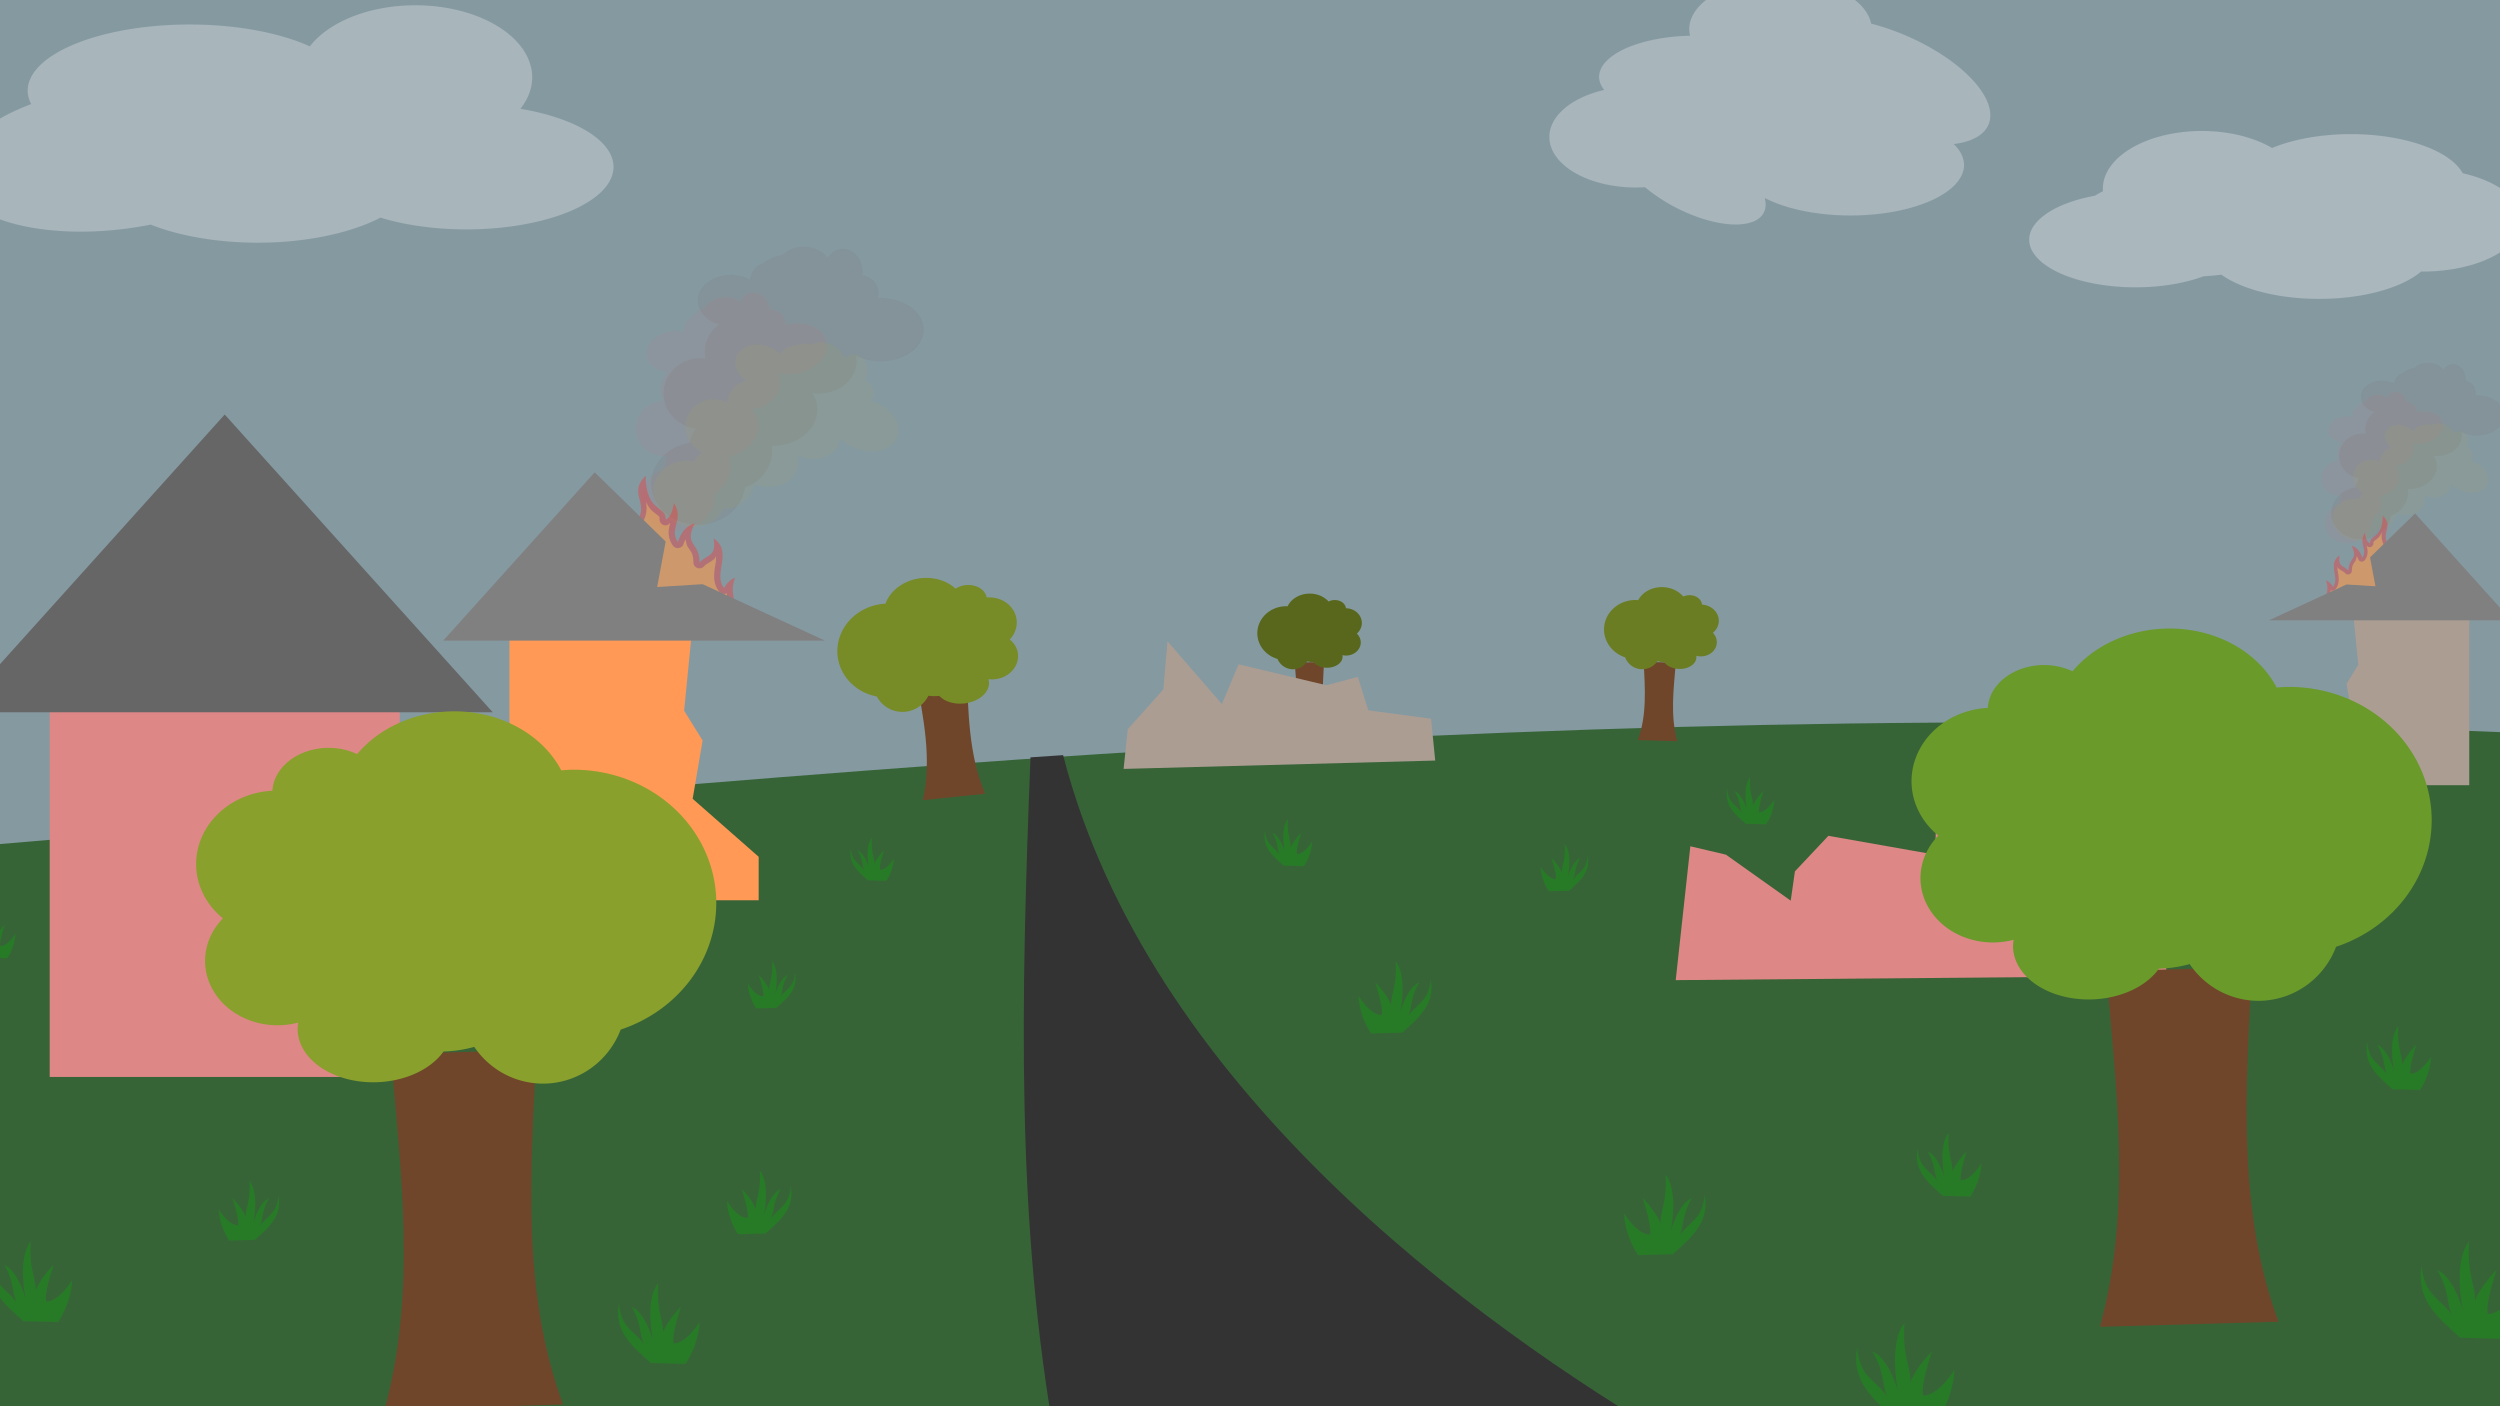 <?xml version="1.0" encoding="UTF-8" standalone="no"?>
<!-- Created with Inkscape (http://www.inkscape.org/) -->

<svg
   xmlns:dc="http://purl.org/dc/elements/1.1/"
   xmlns:cc="http://creativecommons.org/ns#"
   xmlns:rdf="http://www.w3.org/1999/02/22-rdf-syntax-ns#"
   xmlns:svg="http://www.w3.org/2000/svg"
   xmlns="http://www.w3.org/2000/svg"
   xmlns:sodipodi="http://sodipodi.sourceforge.net/DTD/sodipodi-0.dtd"
   xmlns:inkscape="http://www.inkscape.org/namespaces/inkscape"
   width="2560"
   height="1440"
   viewBox="0 0 677.333 381"
   version="1.1"
   id="svg8"
   inkscape:version="0.92.3 (2405546, 2018-03-11)"
   sodipodi:docname="background.svg"
   enable-background="new"
   inkscape:export-filename="D:\Dropbox\CuddlyCthulhuCreatives\VideoGames\FetchQuest\Assets\background.png"
   inkscape:export-xdpi="96"
   inkscape:export-ydpi="96">
  <defs
     id="defs2">
    <filter
       inkscape:collect="always"
       style="color-interpolation-filters:sRGB"
       id="filter14124"
       x="-0.056"
       width="1.113"
       y="-0.101"
       height="1.202">
      <feGaussianBlur
         inkscape:collect="always"
         stdDeviation="2.646"
         id="feGaussianBlur14126" />
    </filter>
    <filter
       inkscape:collect="always"
       style="color-interpolation-filters:sRGB"
       id="filter14128"
       x="-0.05"
       width="1.101"
       y="-0.148"
       height="1.296">
      <feGaussianBlur
         inkscape:collect="always"
         stdDeviation="2.646"
         id="feGaussianBlur14130" />
    </filter>
    <filter
       inkscape:collect="always"
       style="color-interpolation-filters:sRGB"
       id="filter14132"
       x="-0.038"
       width="1.075"
       y="-0.105"
       height="1.209">
      <feGaussianBlur
         inkscape:collect="always"
         stdDeviation="2.646"
         id="feGaussianBlur14134" />
    </filter>
    <filter
       inkscape:collect="always"
       style="color-interpolation-filters:sRGB"
       id="filter14200"
       x="-0.038"
       width="1.075"
       y="-0.036"
       height="1.072">
      <feGaussianBlur
         inkscape:collect="always"
         stdDeviation="10"
         id="feGaussianBlur14202" />
    </filter>
    <filter
       inkscape:collect="always"
       style="color-interpolation-filters:sRGB"
       id="filter14204"
       x="-0.238"
       width="1.475"
       y="-0.328"
       height="1.657">
      <feGaussianBlur
         inkscape:collect="always"
         stdDeviation="2.646"
         id="feGaussianBlur14206" />
    </filter>
    <filter
       inkscape:collect="always"
       style="color-interpolation-filters:sRGB"
       id="filter14208"
       x="-0.216"
       width="1.433"
       y="-0.302"
       height="1.605">
      <feGaussianBlur
         inkscape:collect="always"
         stdDeviation="2.646"
         id="feGaussianBlur14210" />
    </filter>
    <filter
       inkscape:collect="always"
       style="color-interpolation-filters:sRGB"
       id="filter14212"
       x="-0.631"
       width="2.262"
       y="-0.313"
       height="1.626">
      <feGaussianBlur
         inkscape:collect="always"
         stdDeviation="2.646"
         id="feGaussianBlur14214" />
    </filter>
    <filter
       inkscape:collect="always"
       style="color-interpolation-filters:sRGB"
       id="filter14216"
       x="-0.048"
       width="1.096"
       y="-0.067"
       height="1.133">
      <feGaussianBlur
         inkscape:collect="always"
         stdDeviation="2.646"
         id="feGaussianBlur14218" />
    </filter>
    <filter
       inkscape:collect="always"
       style="color-interpolation-filters:sRGB"
       id="filter14220"
       x="-0.139"
       width="1.278"
       y="-0.069"
       height="1.138">
      <feGaussianBlur
         inkscape:collect="always"
         stdDeviation="2.646"
         id="feGaussianBlur14222" />
    </filter>
    <filter
       inkscape:collect="always"
       style="color-interpolation-filters:sRGB"
       id="filter14224"
       x="-0.048"
       width="1.096"
       y="-0.067"
       height="1.133">
      <feGaussianBlur
         inkscape:collect="always"
         stdDeviation="2.646"
         id="feGaussianBlur14226" />
    </filter>
    <filter
       inkscape:collect="always"
       style="color-interpolation-filters:sRGB"
       id="filter14228"
       x="-0.139"
       width="1.278"
       y="-0.069"
       height="1.138">
      <feGaussianBlur
         inkscape:collect="always"
         stdDeviation="2.646"
         id="feGaussianBlur14230" />
    </filter>
    <filter
       inkscape:collect="always"
       style="color-interpolation-filters:sRGB"
       id="filter14232"
       x="-0.137"
       width="1.275"
       y="-0.185"
       height="1.371">
      <feGaussianBlur
         inkscape:collect="always"
         stdDeviation="2.646"
         id="feGaussianBlur14234" />
    </filter>
    <filter
       inkscape:collect="always"
       style="color-interpolation-filters:sRGB"
       id="filter14236"
       x="-0.358"
       width="1.717"
       y="-0.192"
       height="1.383">
      <feGaussianBlur
         inkscape:collect="always"
         stdDeviation="2.646"
         id="feGaussianBlur14238" />
    </filter>
    <filter
       inkscape:collect="always"
       style="color-interpolation-filters:sRGB"
       id="filter14240"
       x="-0.051"
       width="1.101"
       y="-0.122"
       height="1.245">
      <feGaussianBlur
         inkscape:collect="always"
         stdDeviation="2.646"
         id="feGaussianBlur14242" />
    </filter>
    <filter
       inkscape:collect="always"
       style="color-interpolation-filters:sRGB"
       id="filter14244"
       x="-0.08"
       width="1.159"
       y="-0.195"
       height="1.389">
      <feGaussianBlur
         inkscape:collect="always"
         stdDeviation="2.646"
         id="feGaussianBlur14246" />
    </filter>
    <filter
       inkscape:collect="always"
       style="color-interpolation-filters:sRGB"
       id="filter14248"
       x="-0.69"
       width="2.381"
       y="-0.346"
       height="1.691">
      <feGaussianBlur
         inkscape:collect="always"
         stdDeviation="2.646"
         id="feGaussianBlur14250" />
    </filter>
    <filter
       inkscape:collect="always"
       style="color-interpolation-filters:sRGB"
       id="filter14252"
       x="-0.102"
       width="1.205"
       y="-0.232"
       height="1.465">
      <feGaussianBlur
         inkscape:collect="always"
         stdDeviation="2.646"
         id="feGaussianBlur14254" />
    </filter>
    <filter
       inkscape:collect="always"
       style="color-interpolation-filters:sRGB"
       id="filter14256"
       x="-0.394"
       width="1.789"
       y="-0.352"
       height="1.705">
      <feGaussianBlur
         inkscape:collect="always"
         stdDeviation="2.167"
         id="feGaussianBlur14258" />
    </filter>
    <filter
       inkscape:collect="always"
       style="color-interpolation-filters:sRGB"
       id="filter14260"
       x="-0.349"
       width="1.698"
       y="-0.272"
       height="1.544">
      <feGaussianBlur
         inkscape:collect="always"
         stdDeviation="2.646"
         id="feGaussianBlur14262" />
    </filter>
    <filter
       inkscape:collect="always"
       style="color-interpolation-filters:sRGB"
       id="filter14264"
       x="-0.157"
       width="1.314"
       y="-0.143"
       height="1.286">
      <feGaussianBlur
         inkscape:collect="always"
         stdDeviation="2.646"
         id="feGaussianBlur14266" />
    </filter>
    <filter
       inkscape:collect="always"
       style="color-interpolation-filters:sRGB"
       id="filter14268"
       x="-0.159"
       width="1.318"
       y="-0.212"
       height="1.424">
      <feGaussianBlur
         inkscape:collect="always"
         stdDeviation="2.646"
         id="feGaussianBlur14270" />
    </filter>
    <filter
       inkscape:collect="always"
       style="color-interpolation-filters:sRGB"
       id="filter14272"
       x="-0.204"
       width="1.409"
       y="-0.164"
       height="1.328">
      <feGaussianBlur
         inkscape:collect="always"
         stdDeviation="2.646"
         id="feGaussianBlur14274" />
    </filter>
    <filter
       inkscape:collect="always"
       style="color-interpolation-filters:sRGB"
       id="filter14276"
       x="-0.143"
       width="1.287"
       y="-0.141"
       height="1.282">
      <feGaussianBlur
         inkscape:collect="always"
         stdDeviation="2.646"
         id="feGaussianBlur14278" />
    </filter>
    <filter
       inkscape:collect="always"
       style="color-interpolation-filters:sRGB"
       id="filter14280"
       x="-0.065"
       width="1.13"
       y="-0.148"
       height="1.295">
      <feGaussianBlur
         inkscape:collect="always"
         stdDeviation="2.646"
         id="feGaussianBlur14282" />
    </filter>
    <filter
       inkscape:collect="always"
       style="color-interpolation-filters:sRGB"
       id="filter14284"
       x="-0.25"
       width="1.501"
       y="-0.224"
       height="1.447">
      <feGaussianBlur
         inkscape:collect="always"
         stdDeviation="1.377"
         id="feGaussianBlur14286" />
    </filter>
    <filter
       inkscape:collect="always"
       style="color-interpolation-filters:sRGB"
       id="filter14288"
       x="-0.222"
       width="1.443"
       y="-0.173"
       height="1.345">
      <feGaussianBlur
         inkscape:collect="always"
         stdDeviation="2.646"
         id="feGaussianBlur14290" />
    </filter>
    <filter
       inkscape:collect="always"
       style="color-interpolation-filters:sRGB"
       id="filter14292"
       x="-0.1"
       width="1.199"
       y="-0.091"
       height="1.182">
      <feGaussianBlur
         inkscape:collect="always"
         stdDeviation="2.646"
         id="feGaussianBlur14294" />
    </filter>
    <filter
       inkscape:collect="always"
       style="color-interpolation-filters:sRGB"
       id="filter14296"
       x="-0.058"
       width="1.116"
       y="-0.067"
       height="1.134">
      <feGaussianBlur
         inkscape:collect="always"
         stdDeviation="1.224"
         id="feGaussianBlur14298" />
    </filter>
    <filter
       inkscape:collect="always"
       style="color-interpolation-filters:sRGB"
       id="filter14300"
       x="-0.071"
       width="1.142"
       y="-0.065"
       height="1.129">
      <feGaussianBlur
         inkscape:collect="always"
         stdDeviation="2.646"
         id="feGaussianBlur14302" />
    </filter>
    <filter
       inkscape:collect="always"
       style="color-interpolation-filters:sRGB"
       id="filter14304"
       x="-0.101"
       width="1.202"
       y="-0.135"
       height="1.269">
      <feGaussianBlur
         inkscape:collect="always"
         stdDeviation="2.646"
         id="feGaussianBlur14306" />
    </filter>
    <filter
       inkscape:collect="always"
       style="color-interpolation-filters:sRGB"
       id="filter14308"
       x="-0.13"
       width="1.26"
       y="-0.104"
       height="1.208">
      <feGaussianBlur
         inkscape:collect="always"
         stdDeviation="2.646"
         id="feGaussianBlur14310" />
    </filter>
    <filter
       inkscape:collect="always"
       style="color-interpolation-filters:sRGB"
       id="filter14312"
       x="-0.091"
       width="1.182"
       y="-0.089"
       height="1.179">
      <feGaussianBlur
         inkscape:collect="always"
         stdDeviation="2.646"
         id="feGaussianBlur14314" />
    </filter>
    <filter
       inkscape:collect="always"
       style="color-interpolation-filters:sRGB"
       id="filter14316"
       x="-0.009"
       width="1.019"
       y="-0.034"
       height="1.068">
      <feGaussianBlur
         inkscape:collect="always"
         stdDeviation="2.646"
         id="feGaussianBlur14318" />
    </filter>
    <filter
       inkscape:collect="always"
       style="color-interpolation-filters:sRGB"
       id="filter14320"
       x="-0.009"
       width="1.019"
       y="-0.017"
       height="1.033">
      <feGaussianBlur
         inkscape:collect="always"
         stdDeviation="2.646"
         id="feGaussianBlur14322" />
    </filter>
    <filter
       inkscape:collect="always"
       style="color-interpolation-filters:sRGB"
       id="filter14772"
       x="-0.188"
       width="1.377"
       y="-0.19"
       height="1.381">
      <feGaussianBlur
         inkscape:collect="always"
         stdDeviation="1.633"
         id="feGaussianBlur14774" />
    </filter>
    <filter
       inkscape:collect="always"
       style="color-interpolation-filters:sRGB"
       id="filter14776"
       x="-0.238"
       width="1.475"
       y="-0.24"
       height="1.481">
      <feGaussianBlur
         inkscape:collect="always"
         stdDeviation="1.633"
         id="feGaussianBlur14778" />
    </filter>
    <filter
       inkscape:collect="always"
       style="color-interpolation-filters:sRGB"
       id="filter14780"
       x="-0.254"
       width="1.509"
       y="-0.257"
       height="1.514">
      <feGaussianBlur
         inkscape:collect="always"
         stdDeviation="1.633"
         id="feGaussianBlur14782" />
    </filter>
    <filter
       inkscape:collect="always"
       style="color-interpolation-filters:sRGB"
       id="filter14784"
       x="-0.188"
       width="1.377"
       y="-0.19"
       height="1.381">
      <feGaussianBlur
         inkscape:collect="always"
         stdDeviation="1.633"
         id="feGaussianBlur14786" />
    </filter>
    <filter
       inkscape:collect="always"
       style="color-interpolation-filters:sRGB"
       id="filter14788"
       x="-0.322"
       width="1.644"
       y="-0.326"
       height="1.652">
      <feGaussianBlur
         inkscape:collect="always"
         stdDeviation="1.633"
         id="feGaussianBlur14790" />
    </filter>
    <filter
       inkscape:collect="always"
       style="color-interpolation-filters:sRGB"
       id="filter14792"
       x="-0.21"
       width="1.42"
       y="-0.213"
       height="1.425">
      <feGaussianBlur
         inkscape:collect="always"
         stdDeviation="1.633"
         id="feGaussianBlur14794" />
    </filter>
    <filter
       inkscape:collect="always"
       style="color-interpolation-filters:sRGB"
       id="filter14796"
       x="-0.188"
       width="1.377"
       y="-0.19"
       height="1.381">
      <feGaussianBlur
         inkscape:collect="always"
         stdDeviation="1.633"
         id="feGaussianBlur14798" />
    </filter>
    <filter
       inkscape:collect="always"
       style="color-interpolation-filters:sRGB"
       id="filter14800"
       x="-0.238"
       width="1.475"
       y="-0.24"
       height="1.481">
      <feGaussianBlur
         inkscape:collect="always"
         stdDeviation="1.633"
         id="feGaussianBlur14802" />
    </filter>
    <filter
       inkscape:collect="always"
       style="color-interpolation-filters:sRGB"
       id="filter14804"
       x="-0.322"
       width="1.644"
       y="-0.326"
       height="1.652">
      <feGaussianBlur
         inkscape:collect="always"
         stdDeviation="1.633"
         id="feGaussianBlur14806" />
    </filter>
    <filter
       inkscape:collect="always"
       style="color-interpolation-filters:sRGB"
       id="filter14808"
       x="-0.238"
       width="1.475"
       y="-0.24"
       height="1.481">
      <feGaussianBlur
         inkscape:collect="always"
         stdDeviation="1.633"
         id="feGaussianBlur14810" />
    </filter>
    <filter
       inkscape:collect="always"
       style="color-interpolation-filters:sRGB"
       id="filter14812"
       x="-0.156"
       width="1.312"
       y="-0.158"
       height="1.315">
      <feGaussianBlur
         inkscape:collect="always"
         stdDeviation="1.633"
         id="feGaussianBlur14814" />
    </filter>
    <filter
       inkscape:collect="always"
       style="color-interpolation-filters:sRGB"
       id="filter14816"
       x="-0.156"
       width="1.312"
       y="-0.158"
       height="1.315">
      <feGaussianBlur
         inkscape:collect="always"
         stdDeviation="1.633"
         id="feGaussianBlur14818" />
    </filter>
    <filter
       inkscape:collect="always"
       style="color-interpolation-filters:sRGB"
       id="filter14820"
       x="-0.322"
       width="1.644"
       y="-0.326"
       height="1.652">
      <feGaussianBlur
         inkscape:collect="always"
         stdDeviation="1.633"
         id="feGaussianBlur14822" />
    </filter>
    <filter
       inkscape:collect="always"
       style="color-interpolation-filters:sRGB"
       id="filter14824"
       x="-0.322"
       width="1.644"
       y="-0.326"
       height="1.652">
      <feGaussianBlur
         inkscape:collect="always"
         stdDeviation="1.633"
         id="feGaussianBlur14826" />
    </filter>
    <filter
       inkscape:collect="always"
       style="color-interpolation-filters:sRGB"
       id="filter14828"
       x="-0.354"
       width="1.707"
       y="-0.358"
       height="1.715">
      <feGaussianBlur
         inkscape:collect="always"
         stdDeviation="1.633"
         id="feGaussianBlur14830" />
    </filter>
    <filter
       inkscape:collect="always"
       style="color-interpolation-filters:sRGB"
       id="filter14832"
       x="-0.322"
       width="1.644"
       y="-0.326"
       height="1.652">
      <feGaussianBlur
         inkscape:collect="always"
         stdDeviation="1.633"
         id="feGaussianBlur14834" />
    </filter>
  </defs>
  <sodipodi:namedview
     id="base"
     pagecolor="#ffffff"
     bordercolor="#666666"
     borderopacity="1.0"
     inkscape:pageopacity="0.0"
     inkscape:pageshadow="2"
     inkscape:zoom="0.49497475"
     inkscape:cx="1012.6185"
     inkscape:cy="949.29388"
     inkscape:document-units="px"
     inkscape:current-layer="layer9"
     showgrid="false"
     inkscape:pagecheckerboard="true"
     inkscape:window-width="2560"
     inkscape:window-height="1377"
     inkscape:window-x="-8"
     inkscape:window-y="32"
     inkscape:window-maximized="1"
     units="px"
     inkscape:snap-page="true"
     inkscape:snap-global="false"
     showguides="false" />
  <g
     inkscape:groupmode="layer"
     id="layer9"
     inkscape:label="Layer 3"
     style="opacity:1">
    <rect
       transform="matrix(1.06,0,0,1.06,-20.246,77.633)"
       style="display:inline;opacity:1;vector-effect:none;fill:#8599a1;fill-opacity:1;fill-rule:nonzero;stroke:none;stroke-width:0.794;stroke-linecap:round;stroke-linejoin:round;stroke-miterlimit:4;stroke-dasharray:none;stroke-dashoffset:0;stroke-opacity:1;paint-order:normal;filter:url(#filter14320)"
       id="rect4018"
       width="677.333"
       height="381"
       x="0"
       y="-84" />
    <path
       transform="matrix(1.06,0,0,1.06,-20.246,77.633)"
       style="display:inline;fill:#376437;fill-opacity:1;stroke:none;stroke-width:0.265px;stroke-linecap:butt;stroke-linejoin:miter;stroke-opacity:1;filter:url(#filter14316)"
       d="M 0,144.122 C 213.132,126.373 416.626,102.566 677.333,114.722 l -2e-5,182.278 H 0 Z"
       id="path4024"
       inkscape:connector-curvature="0"
       sodipodi:nodetypes="ccccc" />
    <path
       style="display:inline;opacity:0.514;vector-effect:none;fill:#808080;fill-opacity:1;fill-rule:nonzero;stroke:none;stroke-width:0.794;stroke-linecap:round;stroke-linejoin:round;stroke-miterlimit:4;stroke-dasharray:none;stroke-dashoffset:0;stroke-opacity:1;paint-order:normal;filter:url(#filter14312)"
       d="m 224.542,73.815 a 7.064,5.651 0 0 0 -5.514,2.128 8.091,6.55 0 0 0 -4.888,2.124 4.367,4.88 0 0 0 -3.307,4.16 8.476,6.55 0 0 0 -4.915,-1.22 8.476,6.55 0 0 0 -8.476,6.551 8.476,6.55 0 0 0 5.461,6.113 9.504,8.862 0 0 0 -3.663,6.987 9.504,8.862 0 0 0 0.203,1.776 9.375,8.99 0 0 0 -1.359,-0.106 9.375,8.99 0 0 0 -9.376,8.99 9.375,8.99 0 0 0 8.329,8.93 10.66,10.018 0 0 0 -1.691,3.707 11.988,10.534 0 0 0 -9.805,10.353 11.988,10.534 0 0 0 11.988,10.534 11.988,10.534 0 0 0 11.927,-9.485 10.66,10.018 0 0 0 6.993,-9.397 10.66,10.018 0 0 0 -0.102,-1.293 11.43,9.247 0 0 0 0.23,0.01 11.43,9.247 0 0 0 11.431,-9.246 11.43,9.247 0 0 0 -1.261,-4.22 9.761,8.22 0 0 0 1.518,0.11 9.761,8.22 0 0 0 9.761,-8.219 9.761,8.22 0 0 0 -0.159,-1.462 11.045,8.091 0 0 0 6.324,1.462 11.045,8.091 0 0 0 11.044,-8.091 11.045,8.091 0 0 0 -11.044,-8.091 11.045,8.091 0 0 0 -0.671,0.017 4.88,4.752 0 0 0 0.157,-1.174 4.88,4.752 0 0 0 -4.147,-4.691 5.009,6.036 0 0 0 0.038,-0.702 5.009,6.036 0 0 0 -5.009,-6.036 5.009,6.036 0 0 0 -3.923,2.293 7.064,5.651 0 0 0 -6.094,-2.807 z"
       id="path4043"
       inkscape:connector-curvature="0"
       transform="matrix(1.06,0,0,1.06,-20.246,-11.388)" />
    <path
       id="path4087"
       d="m 203.096,86.824 a 4.466,5.582 77.738 0 0 -3.901,2.568 5.176,6.394 77.738 0 0 -3.418,2.46 3.857,3.451 77.738 0 0 -1.855,3.767 5.176,6.698 77.738 0 0 -4,-0.117 5.176,6.698 77.738 0 0 -5.446,6.481 5.176,6.698 77.738 0 0 5.243,3.804 7.003,7.51 77.738 0 0 -1.656,6.01 7.003,7.51 77.738 0 0 0.455,1.337 7.104,7.409 77.738 0 0 -1.067,0.146 7.104,7.409 77.738 0 0 -5.731,8.516 7.104,7.409 77.738 0 0 7.93,5.498 7.916,8.424 77.738 0 0 -0.683,3.146 8.325,9.473 77.738 0 0 -5.834,9.64 8.325,9.473 77.738 0 0 11.025,6.122 8.325,9.473 77.738 0 0 7.619,-9.326 7.916,8.424 77.738 0 0 3.823,-8.43 7.916,8.424 77.738 0 0 -0.296,-0.981 7.307,9.033 77.738 0 0 0.18,-0.031 7.307,9.033 77.738 0 0 7.275,-9.059 7.307,9.033 77.738 0 0 -1.682,-3.047 6.495,7.713 77.738 0 0 1.19,-0.17 6.495,7.713 77.738 0 0 6.158,-7.985 6.495,7.713 77.738 0 0 -0.368,-1.102 6.394,8.728 77.738 0 0 5.129,0.068 6.394,8.728 77.738 0 0 7.171,-8.102 6.394,8.728 77.738 0 0 -9.887,-4.395 6.394,8.728 77.738 0 0 -0.516,0.126 3.755,3.857 77.738 0 0 -0.076,-0.933 3.755,3.857 77.738 0 0 -3.99,-2.927 4.77,3.958 77.738 0 0 -0.089,-0.549 4.77,3.958 77.738 0 0 -4.881,-3.821 4.77,3.958 77.738 0 0 -2.645,2.43 4.466,5.582 77.738 0 0 -5.177,-1.145 z"
       style="display:inline;opacity:0.24;vector-effect:none;fill:#ff5555;fill-opacity:1;fill-rule:nonzero;stroke:none;stroke-width:0.794;stroke-linecap:round;stroke-linejoin:round;stroke-miterlimit:4;stroke-dasharray:none;stroke-dashoffset:0;stroke-opacity:1;paint-order:normal;filter:url(#filter14308)"
       inkscape:connector-curvature="0"
       transform="matrix(1.06,0,0,1.06,-20.246,-11.388)" />
    <path
       inkscape:connector-curvature="0"
       style="display:inline;opacity:0.24;vector-effect:none;fill:#d4aa00;fill-opacity:1;fill-rule:nonzero;stroke:none;stroke-width:0.794;stroke-linecap:round;stroke-linejoin:round;stroke-miterlimit:4;stroke-dasharray:none;stroke-dashoffset:0;stroke-opacity:1;paint-order:normal;filter:url(#filter14304)"
       d="m 230.999,98.613 a 5.582,4.466 18.79 0 0 -4.667,0.188 6.394,5.176 18.79 0 0 -4.197,0.345 3.451,3.857 18.79 0 0 -3.533,2.27 6.698,5.176 18.79 0 0 -3.366,-2.164 6.698,5.176 18.79 0 0 -8.008,2.743 6.698,5.176 18.79 0 0 2.53,5.963 7.51,7.003 18.79 0 0 -4.519,4.295 7.51,7.003 18.79 0 0 -0.3,1.38 7.409,7.104 18.79 0 0 -0.99,-0.425 7.409,7.104 18.79 0 0 -9.303,4.339 7.409,7.104 18.79 0 0 3.958,8.8 8.424,7.916 18.79 0 0 -2.208,2.343 9.473,8.325 18.79 0 0 -9.97,5.25 9.473,8.325 18.79 0 0 6.287,10.932 9.473,8.325 18.79 0 0 11.337,-4.06 8.424,7.916 18.79 0 0 7.623,-5.251 8.424,7.916 18.79 0 0 0.253,-0.994 9.033,7.307 18.79 0 0 0.17,0.066 9.033,7.307 18.79 0 0 10.905,-4.008 9.033,7.307 18.79 0 0 0.131,-3.479 7.713,6.495 18.79 0 0 1.107,0.469 7.713,6.495 18.79 0 0 9.395,-3.665 7.713,6.495 18.79 0 0 0.253,-1.134 8.728,6.394 18.79 0 0 4.359,2.704 8.728,6.394 18.79 0 0 10.322,-3.242 8.728,6.394 18.79 0 0 -6.203,-8.865 8.728,6.394 18.79 0 0 -0.507,-0.158 3.857,3.755 18.79 0 0 0.416,-0.838 3.857,3.755 18.79 0 0 -1.908,-4.565 3.958,4.77 18.79 0 0 0.207,-0.516 3.958,4.77 18.79 0 0 -2.211,-5.791 3.958,4.77 18.79 0 0 -3.519,0.717 5.582,4.466 18.79 0 0 -3.844,-3.651 z"
       id="path4113"
       transform="matrix(1.06,0,0,1.06,-20.246,-11.388)" />
    <rect
       style="display:inline;opacity:1;vector-effect:none;fill:#de8787;fill-opacity:1;fill-rule:nonzero;stroke:none;stroke-width:0.794;stroke-linecap:round;stroke-linejoin:round;stroke-miterlimit:4;stroke-dasharray:none;stroke-dashoffset:0;stroke-opacity:1;paint-order:normal;filter:url(#filter14300)"
       id="rect4026"
       width="89.466"
       height="98.124"
       x="31.804"
       y="187.882"
       transform="matrix(1.06,0,0,1.06,-20.246,-11.388)" />
    <path
       sodipodi:type="star"
       style="display:inline;opacity:1;vector-effect:none;fill:#666666;fill-opacity:1;fill-rule:nonzero;stroke:none;stroke-width:0.367;stroke-linecap:round;stroke-linejoin:round;stroke-miterlimit:4;stroke-dasharray:none;stroke-dashoffset:0;stroke-opacity:1;paint-order:normal;filter:url(#filter14296)"
       id="path4028"
       sodipodi:sides="3"
       sodipodi:cx="150.20547"
       sodipodi:cy="96.013268"
       sodipodi:r1="29.308392"
       sodipodi:r2="14.654196"
       sodipodi:arg1="0.52359878"
       sodipodi:arg2="1.5707963"
       inkscape:flatsided="false"
       inkscape:rounded="0"
       inkscape:randomized="0"
       d="m 175.587,110.667 -25.382,0 -25.382,0 12.691,-21.981 12.691,-21.981 12.691,21.981 z"
       inkscape:transform-center-x="1.2469855e-005"
       inkscape:transform-center-y="-13.44325"
       transform="matrix(2.861,0,0,1.835,-368.857,-10.098)" />
    <path
       style="display:inline;opacity:1;vector-effect:none;fill:#ff9955;fill-opacity:1;fill-rule:nonzero;stroke:none;stroke-width:0.794;stroke-linecap:round;stroke-linejoin:round;stroke-miterlimit:4;stroke-dasharray:none;stroke-dashoffset:0;stroke-opacity:1;paint-order:normal;filter:url(#filter14292)"
       d="m 149.316,170.977 v 69.867 h 63.702 v -11.102 l -16.875,-14.83 2.543,-14.893 -4.722,-7.628 2.106,-21.413 z"
       id="rect4033"
       inkscape:connector-curvature="0"
       transform="matrix(1.06,0,0,1.06,-20.246,-11.388)" />
    <path
       style="display:inline;opacity:0.595;fill:#ff2a2a;stroke:none;stroke-width:0.265px;stroke-linecap:butt;stroke-linejoin:miter;stroke-opacity:1;filter:url(#filter14288)"
       d="m 182.207,143.507 c 2.537,-4.516 -2.531,-6.723 1.907,-11.17 0.091,9.566 5.306,7.507 5.131,11.17 1.725,-0.545 2.089,-4.223 2.089,-4.223 2.77,4.268 -1.362,6.539 1.044,10.035 1.181,-4.223 4.268,-4.813 4.268,-4.813 -2.815,5.858 1.226,4.541 1.271,9.99 1.907,-2.134 4.359,-1.271 3.587,-6.175 5.086,3.542 -0.318,9.127 2.679,12.714 0.906,-1.822 2.715,-2.784 2.815,-2.543 -2.452,5.54 3.633,8.9 -3.36,10.625 l -19.979,-3.996 -5.176,-14.984 c 0,0 3.996,-3.678 3.723,-6.629 z"
       id="path4115"
       inkscape:connector-curvature="0"
       sodipodi:nodetypes="cccccccccccccc"
       transform="matrix(1.06,0,0,1.06,-20.246,-11.388)" />
    <path
       sodipodi:type="inkscape:offset"
       inkscape:radius="-0.80594903"
       inkscape:original="M -117.55078 152.79688 C -119.85957 155.11074 -117.22333 156.258 -118.54297 158.60742 C -118.40123 160.14295 -120.48047 162.05664 -120.48047 162.05664 L -117.78711 169.85352 L -107.39258 171.93164 C -103.75456 171.03395 -106.9202 169.28637 -105.64453 166.4043 C -105.69678 166.27891 -106.63809 166.77877 -107.10938 167.72656 C -108.66852 165.8603 -105.85611 162.95591 -108.50195 161.11328 C -108.10035 163.66462 -109.37695 163.21391 -110.36914 164.32422 C -110.39276 161.4894 -112.49591 162.17634 -111.03125 159.12891 C -111.03125 159.12891 -112.63774 159.43582 -113.25195 161.63281 C -114.504 159.8138 -112.35389 158.63272 -113.79492 156.41211 C -113.79492 156.41211 -113.98317 158.32394 -114.88086 158.60742 C -114.78961 156.70179 -117.50338 157.77356 -117.55078 152.79688 z "
       style="display:inline;opacity:0.595;fill:#ffdd55;stroke:none;stroke-width:0.138px;stroke-linecap:butt;stroke-linejoin:miter;stroke-opacity:1;filter:url(#filter14284)"
       id="path4117"
       d="m -117.486,156.328 c 0.134,0.688 0.141,1.492 -0.295,2.426 0.008,1.052 -0.52,1.951 -1.033,2.637 -0.37,0.494 -0.543,0.635 -0.752,0.844 l 2.391,6.92 9.711,1.939 c 0.639,-0.186 0.991,-0.39 1.041,-0.461 0.056,-0.08 0.075,-0.181 0,-0.566 -0.074,-0.383 -0.251,-0.947 -0.318,-1.625 a 0.806,0.806 0 0 1 -0.986,-0.197 c -0.532,-0.637 -0.693,-1.407 -0.689,-2.084 0.004,-0.677 0.138,-1.302 0.223,-1.867 0.044,-0.298 0.007,-0.509 0.012,-0.762 -0.079,0.098 -0.112,0.259 -0.197,0.334 -0.586,0.515 -1.041,0.609 -1.387,0.996 a 0.806,0.806 0 0 1 -1.408,-0.531 c -0.01,-1.218 -0.351,-1.419 -0.77,-2.102 -0.14,-0.228 -0.199,-0.601 -0.273,-0.945 -0.088,0.184 -0.189,0.321 -0.258,0.566 a 0.806,0.806 0 0 1 -1.439,0.24 c -0.397,-0.577 -0.557,-1.195 -0.553,-1.734 0.004,-0.499 0.122,-0.907 0.217,-1.275 -0.138,0.094 -0.204,0.237 -0.387,0.295 a 0.806,0.806 0 0 1 -1.047,-0.807 c 0.014,-0.289 -0.003,-0.267 -0.141,-0.406 -0.138,-0.139 -0.472,-0.352 -0.871,-0.703 -0.281,-0.248 -0.535,-0.699 -0.789,-1.131 z"
       transform="matrix(2.037,0,0,2.037,414.328,-182.392)" />
    <path
       style="display:inline;opacity:1;vector-effect:none;fill:#808080;fill-opacity:1;fill-rule:nonzero;stroke:none;stroke-width:0.794;stroke-linecap:round;stroke-linejoin:round;stroke-miterlimit:4;stroke-dasharray:none;stroke-dashoffset:0;stroke-opacity:1;paint-order:normal;filter:url(#filter14280)"
       d="m 171.106,131.469 -14.332,15.92 -24.393,27.096 h 48.787 48.786 l -31.268,-14.425 -11.624,0.727 2.179,-11.624 z"
       id="path4035"
       inkscape:connector-curvature="0"
       transform="matrix(1.06,0,0,1.06,-20.246,-11.388)" />
    <path
       inkscape:connector-curvature="0"
       id="path4127"
       d="m 639.737,103.463 a 4.487,3.589 0 0 0 -3.502,1.351 5.139,4.16 0 0 0 -3.105,1.349 2.774,3.1 0 0 0 -2.1,2.642 5.384,4.16 0 0 0 -3.122,-0.775 5.384,4.16 0 0 0 -5.383,4.161 5.384,4.16 0 0 0 3.469,3.883 6.037,5.629 0 0 0 -2.327,4.438 6.037,5.629 0 0 0 0.129,1.128 5.955,5.71 0 0 0 -0.863,-0.068 5.955,5.71 0 0 0 -5.955,5.71 5.955,5.71 0 0 0 5.29,5.672 6.771,6.363 0 0 0 -1.074,2.355 7.614,6.691 0 0 0 -6.228,6.576 7.614,6.691 0 0 0 7.614,6.691 7.614,6.691 0 0 0 7.576,-6.024 6.771,6.363 0 0 0 4.442,-5.969 6.771,6.363 0 0 0 -0.065,-0.821 7.26,5.873 0 0 0 0.146,0.006 7.26,5.873 0 0 0 7.26,-5.873 7.26,5.873 0 0 0 -0.801,-2.681 6.2,5.221 0 0 0 0.964,0.07 6.2,5.221 0 0 0 6.2,-5.221 6.2,5.221 0 0 0 -0.101,-0.929 7.015,5.139 0 0 0 4.017,0.929 7.015,5.139 0 0 0 7.015,-5.139 7.015,5.139 0 0 0 -7.015,-5.139 7.015,5.139 0 0 0 -0.426,0.011 3.1,3.018 0 0 0 0.1,-0.746 3.1,3.018 0 0 0 -2.634,-2.98 3.181,3.834 0 0 0 0.024,-0.446 3.181,3.834 0 0 0 -3.182,-3.834 3.181,3.834 0 0 0 -2.492,1.457 4.487,3.589 0 0 0 -3.871,-1.783 z"
       style="display:inline;opacity:0.514;vector-effect:none;fill:#808080;fill-opacity:1;fill-rule:nonzero;stroke:none;stroke-width:0.794;stroke-linecap:round;stroke-linejoin:round;stroke-miterlimit:4;stroke-dasharray:none;stroke-dashoffset:0;stroke-opacity:1;paint-order:normal;filter:url(#filter14276)"
       transform="matrix(1.06,0,0,1.06,-20.246,-11.388)" />
    <path
       inkscape:connector-curvature="0"
       style="display:inline;opacity:0.24;vector-effect:none;fill:#ff5555;fill-opacity:1;fill-rule:nonzero;stroke:none;stroke-width:0.794;stroke-linecap:round;stroke-linejoin:round;stroke-miterlimit:4;stroke-dasharray:none;stroke-dashoffset:0;stroke-opacity:1;paint-order:normal;filter:url(#filter14272)"
       d="m 626.116,111.726 a 2.836,3.546 77.738 0 0 -2.478,1.631 3.288,4.061 77.738 0 0 -2.171,1.563 2.45,2.192 77.738 0 0 -1.178,2.393 3.288,4.255 77.738 0 0 -2.541,-0.074 3.288,4.255 77.738 0 0 -3.459,4.117 3.288,4.255 77.738 0 0 3.33,2.416 4.448,4.77 77.738 0 0 -1.052,3.817 4.448,4.77 77.738 0 0 0.289,0.85 4.513,4.706 77.738 0 0 -0.678,0.093 4.513,4.706 77.738 0 0 -3.64,5.409 4.513,4.706 77.738 0 0 5.037,3.492 5.028,5.351 77.738 0 0 -0.434,1.998 5.288,6.017 77.738 0 0 -3.705,6.123 5.288,6.017 77.738 0 0 7.003,3.889 5.288,6.017 77.738 0 0 4.839,-5.924 5.028,5.351 77.738 0 0 2.428,-5.355 5.028,5.351 77.738 0 0 -0.188,-0.623 4.641,5.737 77.738 0 0 0.114,-0.02 4.641,5.737 77.738 0 0 4.621,-5.754 4.641,5.737 77.738 0 0 -1.069,-1.936 4.126,4.899 77.738 0 0 0.756,-0.108 4.126,4.899 77.738 0 0 3.911,-5.072 4.126,4.899 77.738 0 0 -0.234,-0.7 4.061,5.544 77.738 0 0 3.258,0.043 4.061,5.544 77.738 0 0 4.555,-5.146 4.061,5.544 77.738 0 0 -6.28,-2.791 4.061,5.544 77.738 0 0 -0.328,0.08 2.385,2.45 77.738 0 0 -0.048,-0.593 2.385,2.45 77.738 0 0 -2.534,-1.859 3.03,2.514 77.738 0 0 -0.056,-0.348 3.03,2.514 77.738 0 0 -3.1,-2.427 3.03,2.514 77.738 0 0 -1.68,1.543 2.836,3.546 77.738 0 0 -3.288,-0.727 z"
       id="path4129"
       transform="matrix(1.06,0,0,1.06,-20.246,-11.388)" />
    <path
       id="path4131"
       d="m 643.839,119.214 a 3.546,2.836 18.79 0 0 -2.964,0.12 4.061,3.288 18.79 0 0 -2.666,0.219 2.192,2.45 18.79 0 0 -2.244,1.442 4.255,3.288 18.79 0 0 -2.138,-1.374 4.255,3.288 18.79 0 0 -5.087,1.743 4.255,3.288 18.79 0 0 1.607,3.788 4.77,4.448 18.79 0 0 -2.87,2.728 4.77,4.448 18.79 0 0 -0.191,0.877 4.706,4.513 18.79 0 0 -0.629,-0.27 4.706,4.513 18.79 0 0 -5.909,2.756 4.706,4.513 18.79 0 0 2.514,5.59 5.351,5.028 18.79 0 0 -1.403,1.488 6.017,5.288 18.79 0 0 -6.333,3.334 6.017,5.288 18.79 0 0 3.993,6.944 6.017,5.288 18.79 0 0 7.201,-2.579 5.351,5.028 18.79 0 0 4.842,-3.335 5.351,5.028 18.79 0 0 0.16,-0.631 5.737,4.641 18.79 0 0 0.108,0.042 5.737,4.641 18.79 0 0 6.927,-2.546 5.737,4.641 18.79 0 0 0.083,-2.209 4.899,4.126 18.79 0 0 0.703,0.298 4.899,4.126 18.79 0 0 5.967,-2.328 4.899,4.126 18.79 0 0 0.161,-0.72 5.544,4.061 18.79 0 0 2.769,1.717 5.544,4.061 18.79 0 0 6.556,-2.059 5.544,4.061 18.79 0 0 -3.94,-5.63 5.544,4.061 18.79 0 0 -0.322,-0.1 2.45,2.385 18.79 0 0 0.264,-0.533 2.45,2.385 18.79 0 0 -1.212,-2.9 2.514,3.03 18.79 0 0 0.131,-0.328 2.514,3.03 18.79 0 0 -1.404,-3.678 2.514,3.03 18.79 0 0 -2.235,0.456 3.546,2.836 18.79 0 0 -2.442,-2.319 z"
       style="display:inline;opacity:0.24;vector-effect:none;fill:#d4aa00;fill-opacity:1;fill-rule:nonzero;stroke:none;stroke-width:0.794;stroke-linecap:round;stroke-linejoin:round;stroke-miterlimit:4;stroke-dasharray:none;stroke-dashoffset:0;stroke-opacity:1;paint-order:normal;filter:url(#filter14268)"
       inkscape:connector-curvature="0"
       transform="matrix(1.06,0,0,1.06,-20.246,-11.388)" />
    <path
       inkscape:connector-curvature="0"
       id="path4133"
       d="m 650.234,167.067 v 44.377 H 609.773 v -7.052 l 10.718,-9.419 -1.615,-9.46 2.999,-4.845 -1.338,-13.601 z"
       style="display:inline;opacity:1;vector-effect:none;fill:#ac9d93;fill-opacity:1;fill-rule:nonzero;stroke:none;stroke-width:0.794;stroke-linecap:round;stroke-linejoin:round;stroke-miterlimit:4;stroke-dasharray:none;stroke-dashoffset:0;stroke-opacity:1;paint-order:normal;filter:url(#filter14264)"
       transform="matrix(1.06,0,0,1.06,-20.246,-11.388)" />
    <path
       sodipodi:nodetypes="cccccccccccccc"
       inkscape:connector-curvature="0"
       id="path4135"
       d="m 629.343,149.619 c -1.611,-2.868 1.607,-4.27 -1.211,-7.095 -0.058,6.076 -3.37,4.768 -3.259,7.095 -1.096,-0.346 -1.327,-2.682 -1.327,-2.682 -1.759,2.711 0.865,4.153 -0.663,6.374 -0.75,-2.682 -2.711,-3.057 -2.711,-3.057 1.788,3.721 -0.779,2.884 -0.808,6.345 -1.211,-1.356 -2.769,-0.808 -2.278,-3.922 -3.23,2.25 0.202,5.797 -1.702,8.076 -0.575,-1.157 -1.724,-1.768 -1.788,-1.615 1.557,3.519 -2.307,5.653 2.134,6.749 l 12.69,-2.538 3.288,-9.518 c 0,0 -2.538,-2.336 -2.365,-4.211 z"
       style="display:inline;opacity:0.595;fill:#ff2a2a;stroke:none;stroke-width:0.265px;stroke-linecap:butt;stroke-linejoin:miter;stroke-opacity:1;filter:url(#filter14260)"
       transform="matrix(1.06,0,0,1.06,-20.246,-11.388)" />
    <path
       transform="matrix(-1.294,0,0,1.294,493.343,-58.042)"
       d="m -117.486,156.328 c 0.134,0.688 0.141,1.492 -0.295,2.426 0.008,1.052 -0.52,1.951 -1.033,2.637 -0.37,0.494 -0.543,0.635 -0.752,0.844 l 2.391,6.92 9.711,1.939 c 0.639,-0.186 0.991,-0.39 1.041,-0.461 0.056,-0.08 0.075,-0.181 0,-0.566 -0.074,-0.383 -0.251,-0.947 -0.318,-1.625 a 0.806,0.806 0 0 1 -0.986,-0.197 c -0.532,-0.637 -0.693,-1.407 -0.689,-2.084 0.004,-0.677 0.138,-1.302 0.223,-1.867 0.044,-0.298 0.007,-0.509 0.012,-0.762 -0.079,0.098 -0.112,0.259 -0.197,0.334 -0.586,0.515 -1.041,0.609 -1.387,0.996 a 0.806,0.806 0 0 1 -1.408,-0.531 c -0.01,-1.218 -0.351,-1.419 -0.77,-2.102 -0.14,-0.228 -0.199,-0.601 -0.273,-0.945 -0.088,0.184 -0.189,0.321 -0.258,0.566 a 0.806,0.806 0 0 1 -1.439,0.24 c -0.397,-0.577 -0.557,-1.195 -0.553,-1.734 0.004,-0.499 0.122,-0.907 0.217,-1.275 -0.138,0.094 -0.204,0.237 -0.387,0.295 a 0.806,0.806 0 0 1 -1.047,-0.807 c 0.014,-0.289 -0.003,-0.267 -0.141,-0.406 -0.138,-0.139 -0.472,-0.352 -0.871,-0.703 -0.281,-0.248 -0.535,-0.699 -0.789,-1.131 z"
       id="path4137"
       style="display:inline;opacity:0.595;fill:#ffdd55;stroke:none;stroke-width:0.217px;stroke-linecap:butt;stroke-linejoin:miter;stroke-opacity:1;filter:url(#filter14256)"
       inkscape:original="M -117.55078 152.79688 C -119.85957 155.11074 -117.22333 156.258 -118.54297 158.60742 C -118.40123 160.14295 -120.48047 162.05664 -120.48047 162.05664 L -117.78711 169.85352 L -107.39258 171.93164 C -103.75456 171.03395 -106.9202 169.28637 -105.64453 166.4043 C -105.69678 166.27891 -106.63809 166.77877 -107.10938 167.72656 C -108.66852 165.8603 -105.85611 162.95591 -108.50195 161.11328 C -108.10035 163.66462 -109.37695 163.21391 -110.36914 164.32422 C -110.39276 161.4894 -112.49591 162.17634 -111.03125 159.12891 C -111.03125 159.12891 -112.63774 159.43582 -113.25195 161.63281 C -114.504 159.8138 -112.35389 158.63272 -113.79492 156.41211 C -113.79492 156.41211 -113.98317 158.32394 -114.88086 158.60742 C -114.78961 156.70179 -117.50338 157.77356 -117.55078 152.79688 z "
       inkscape:radius="-0.80594903"
       sodipodi:type="inkscape:offset" />
    <path
       inkscape:connector-curvature="0"
       id="path4139"
       d="m 636.394,141.973 9.103,10.112 15.494,17.21 h -30.988 -30.987 l 19.86,-9.163 7.383,0.462 -1.384,-7.383 z"
       style="display:inline;opacity:1;vector-effect:none;fill:#808080;fill-opacity:1;fill-rule:nonzero;stroke:none;stroke-width:0.794;stroke-linecap:round;stroke-linejoin:round;stroke-miterlimit:4;stroke-dasharray:none;stroke-dashoffset:0;stroke-opacity:1;paint-order:normal;filter:url(#filter14252)"
       transform="matrix(1.06,0,0,1.06,-20.246,-11.388)" />
    <path
       style="display:inline;opacity:1;vector-effect:none;fill:#6f462a;fill-opacity:1;fill-rule:nonzero;stroke:none;stroke-width:0.794;stroke-linecap:round;stroke-linejoin:round;stroke-miterlimit:4;stroke-dasharray:none;stroke-dashoffset:0;stroke-opacity:1;paint-order:normal;filter:url(#filter14248)"
       d="m 350.009,180.053 7.501,-0.06 c -0.275,6.104 -0.9,12.21 0.995,18.296 l -9.199,0.073 c 1.945,-5.927 1.224,-12.129 0.703,-18.31 z"
       id="path4200"
       inkscape:connector-curvature="0"
       sodipodi:nodetypes="ccccc"
       transform="matrix(1.06,0,0,1.06,-20.246,-11.388)" />
    <path
       style="display:inline;fill:#ac9d93;fill-opacity:1;stroke:none;stroke-width:0.265px;stroke-linecap:butt;stroke-linejoin:miter;stroke-opacity:1;filter:url(#filter14244)"
       d="m 306.291,207.275 1.069,-10.156 9.087,-10.156 1.069,-12.294 13.898,16.036 4.276,-10.156 22.451,5.345 8.018,-2.138 2.673,8.553 16.036,2.138 1.069,10.691 z"
       id="path4141"
       inkscape:connector-curvature="0"
       transform="matrix(1.06,0,0,1.06,-20.246,-11.388)" />
    <path
       style="display:inline;fill:#de8787;fill-opacity:1;stroke:none;stroke-width:0.265px;stroke-linecap:butt;stroke-linejoin:miter;stroke-opacity:1;filter:url(#filter14240)"
       d="m 447.409,261.263 125.617,-1.069 -4.276,-32.072 -17.105,-18.709 2.138,31.003 -15.502,-12.294 -1.604,-17.64 -22.451,2.673 -0.535,16.036 -27.262,-4.811 -8.553,9.087 -1.069,7.484 -16.571,-11.76 -9.087,-2.138 z"
       id="path4143"
       inkscape:connector-curvature="0"
       transform="matrix(1.06,0,0,1.06,-20.246,-11.388)" />
    <path
       style="display:inline;opacity:1;vector-effect:none;fill:#6f462a;fill-opacity:1;fill-rule:nonzero;stroke:none;stroke-width:0.794;stroke-linecap:round;stroke-linejoin:round;stroke-miterlimit:4;stroke-dasharray:none;stroke-dashoffset:0;stroke-opacity:1;paint-order:normal;filter:url(#filter14236)"
       d="m 253.162,183.479 12.964,-1.348 c 0.537,10.603 0.47,21.268 4.756,31.481 l -15.898,1.653 c 2.38,-10.574 0.105,-21.181 -1.823,-31.786 z"
       id="rect4147"
       inkscape:connector-curvature="0"
       sodipodi:nodetypes="ccccc"
       transform="matrix(1.06,0,0,1.06,-20.246,-11.388)" />
    <path
       style="display:inline;opacity:1;vector-effect:none;fill:#778b26;fill-opacity:1;fill-rule:nonzero;stroke:none;stroke-width:0.794;stroke-linecap:round;stroke-linejoin:round;stroke-miterlimit:4;stroke-dasharray:none;stroke-dashoffset:0;stroke-opacity:1;paint-order:normal;filter:url(#filter14232)"
       d="m 254.572,158.514 a 9.032,10.599 84.063 0 0 -9.155,6.546 11.982,12.811 84.063 0 0 -0.723,0.041 11.982,12.811 84.063 0 0 -11.503,13.242 11.982,12.811 84.063 0 0 10.013,10.418 7.558,7.465 84.063 0 0 7.322,3.903 7.558,7.465 84.063 0 0 5.876,-4.097 9.124,10.138 84.063 0 0 2.692,0.055 9.124,10.138 84.063 0 0 0.083,-0.012 4.885,6.912 84.063 0 0 6.326,1.94 4.885,6.912 84.063 0 0 6.37,-5.573 4.885,6.912 84.063 0 0 -0.137,-0.642 5.806,6.544 84.063 0 0 1.648,0.022 5.806,6.544 84.063 0 0 5.908,-6.452 5.806,6.544 84.063 0 0 -2.104,-3.706 6.544,7.189 84.063 0 0 1.758,-4.968 6.544,7.189 84.063 0 0 -7.655,-5.775 3.963,4.977 84.063 0 0 -5.321,-3.161 3.963,4.977 84.063 0 0 -2.626,0.915 9.032,10.599 84.063 0 0 -8.771,-2.695 z"
       id="path4149"
       inkscape:connector-curvature="0"
       transform="matrix(1.06,0,0,1.06,-20.246,-11.388)" />
    <path
       sodipodi:nodetypes="ccccc"
       inkscape:connector-curvature="0"
       id="path4188"
       d="m 594.668,257.916 -37.201,1.062 c 2.47,30.211 6.672,60.373 -1.618,90.891 l 45.619,-1.302 c -10.715,-29.033 -8.266,-59.911 -6.8,-90.651 z"
       style="display:inline;opacity:1;vector-effect:none;fill:#6f462a;fill-opacity:1;fill-rule:nonzero;stroke:none;stroke-width:0.794;stroke-linecap:round;stroke-linejoin:round;stroke-miterlimit:4;stroke-dasharray:none;stroke-dashoffset:0;stroke-opacity:1;paint-order:normal;filter:url(#filter14228)"
       transform="matrix(1.06,0,0,1.06,-20.246,-11.388)" />
    <path
       inkscape:connector-curvature="0"
       id="path4190"
       d="m 572.639,171.404 a 25.79,30.263 88.365 0 1 28.376,15.083 34.211,36.579 88.365 0 1 2.062,-0.155 34.211,36.579 88.365 0 1 37.541,33.152 34.211,36.579 88.365 0 1 -24.421,33.254 21.579,21.316 88.365 0 1 -19.254,13.802 21.579,21.316 88.365 0 1 -18.173,-9.384 26.053,28.948 88.365 0 1 -7.599,1.168 26.053,28.948 88.365 0 1 -0.24,-0.001 13.947,19.737 88.365 0 1 -17.174,7.87 13.947,19.737 88.365 0 1 -20.126,-13.378 13.947,19.737 88.365 0 1 0.147,-1.869 16.579,18.684 88.365 0 1 -4.656,0.681 16.579,18.684 88.365 0 1 -19.15,-16.039 16.579,18.684 88.365 0 1 4.56,-11.281 18.684,20.526 88.365 0 1 -6.844,-13.401 18.684,20.526 88.365 0 1 19.493,-19.226 11.316,14.211 88.365 0 1 13.87,-10.948 11.316,14.211 88.365 0 1 7.777,1.601 25.79,30.263 88.365 0 1 23.812,-10.928 z"
       style="display:inline;opacity:1;vector-effect:none;fill:#6a9a2a;fill-opacity:1;fill-rule:nonzero;stroke:none;stroke-width:0.794;stroke-linecap:round;stroke-linejoin:round;stroke-miterlimit:4;stroke-dasharray:none;stroke-dashoffset:0;stroke-opacity:1;paint-order:normal;filter:url(#filter14224)"
       transform="matrix(1.06,0,0,1.06,-20.246,-11.388)" />
    <path
       style="display:inline;opacity:1;vector-effect:none;fill:#6f462a;fill-opacity:1;fill-rule:nonzero;stroke:none;stroke-width:0.794;stroke-linecap:round;stroke-linejoin:round;stroke-miterlimit:4;stroke-dasharray:none;stroke-dashoffset:0;stroke-opacity:1;paint-order:normal;filter:url(#filter14220)"
       d="m 156.216,279.083 -37.201,1.062 c 2.47,30.211 6.672,60.373 -1.618,90.891 l 45.619,-1.302 c -10.715,-29.033 -8.266,-59.911 -6.8,-90.651 z"
       id="path4192"
       inkscape:connector-curvature="0"
       sodipodi:nodetypes="ccccc"
       transform="matrix(1.06,0,0,1.06,-20.246,-11.388)" />
    <path
       style="display:inline;opacity:1;vector-effect:none;fill:#89a02c;fill-opacity:1;fill-rule:nonzero;stroke:none;stroke-width:0.794;stroke-linecap:round;stroke-linejoin:round;stroke-miterlimit:4;stroke-dasharray:none;stroke-dashoffset:0;stroke-opacity:1;paint-order:normal;filter:url(#filter14216)"
       d="m 134.187,192.571 a 25.79,30.263 88.365 0 1 28.376,15.083 34.211,36.579 88.365 0 1 2.062,-0.155 34.211,36.579 88.365 0 1 37.541,33.152 34.211,36.579 88.365 0 1 -24.421,33.254 21.579,21.316 88.365 0 1 -19.254,13.802 21.579,21.316 88.365 0 1 -18.173,-9.384 26.053,28.948 88.365 0 1 -7.599,1.168 26.053,28.948 88.365 0 1 -0.24,-10e-4 13.947,19.737 88.365 0 1 -17.174,7.87 13.947,19.737 88.365 0 1 -20.126,-13.378 13.947,19.737 88.365 0 1 0.147,-1.869 16.579,18.684 88.365 0 1 -4.656,0.681 16.579,18.684 88.365 0 1 -19.15,-16.039 16.579,18.684 88.365 0 1 4.56,-11.281 18.684,20.526 88.365 0 1 -6.844,-13.401 18.684,20.526 88.365 0 1 19.493,-19.226 11.316,14.211 88.365 0 1 13.87,-10.948 11.316,14.211 88.365 0 1 7.777,1.601 25.79,30.263 88.365 0 1 23.812,-10.928 z"
       id="path4194"
       inkscape:connector-curvature="0"
       transform="matrix(1.06,0,0,1.06,-20.246,-11.388)" />
    <path
       sodipodi:nodetypes="ccccc"
       inkscape:connector-curvature="0"
       id="path4196"
       d="m 439.228,179.9 8.209,0.234 c -0.545,6.667 -1.472,13.322 0.357,20.057 l -10.067,-0.287 c 2.364,-6.407 1.824,-13.22 1.5,-20.004 z"
       style="display:inline;opacity:1;vector-effect:none;fill:#6f462a;fill-opacity:1;fill-rule:nonzero;stroke:none;stroke-width:0.794;stroke-linecap:round;stroke-linejoin:round;stroke-miterlimit:4;stroke-dasharray:none;stroke-dashoffset:0;stroke-opacity:1;paint-order:normal;filter:url(#filter14212)"
       transform="matrix(1.06,0,0,1.06,-20.246,-11.388)" />
    <path
       inkscape:connector-curvature="0"
       id="path4198"
       d="m 444.089,160.81 a 6.678,5.691 1.635 0 0 -6.262,3.328 8.072,7.549 1.635 0 0 -0.455,-0.034 8.072,7.549 1.635 0 0 -8.284,7.316 8.072,7.549 1.635 0 0 5.389,7.338 4.704,4.762 1.635 0 0 4.249,3.046 4.704,4.762 1.635 0 0 4.01,-2.071 6.388,5.749 1.635 0 0 1.677,0.258 6.388,5.749 1.635 0 0 0.053,-2.2e-4 4.355,3.078 1.635 0 0 3.79,1.737 4.355,3.078 1.635 0 0 4.441,-2.952 4.355,3.078 1.635 0 0 -0.032,-0.413 4.123,3.658 1.635 0 0 1.027,0.15 4.123,3.658 1.635 0 0 4.226,-3.539 4.123,3.658 1.635 0 0 -1.006,-2.489 4.529,4.123 1.635 0 0 1.51,-2.957 4.529,4.123 1.635 0 0 -4.301,-4.243 3.136,2.497 1.635 0 0 -3.061,-2.416 3.136,2.497 1.635 0 0 -1.716,0.353 6.678,5.691 1.635 0 0 -5.254,-2.411 z"
       style="display:inline;opacity:1;vector-effect:none;fill:#6b7d22;fill-opacity:1;fill-rule:nonzero;stroke:none;stroke-width:0.794;stroke-linecap:round;stroke-linejoin:round;stroke-miterlimit:4;stroke-dasharray:none;stroke-dashoffset:0;stroke-opacity:1;paint-order:normal;filter:url(#filter14208)"
       transform="matrix(1.06,0,0,1.06,-20.246,-11.388)" />
    <path
       style="display:inline;opacity:1;vector-effect:none;fill:#58671c;fill-opacity:1;fill-rule:nonzero;stroke:none;stroke-width:0.794;stroke-linecap:round;stroke-linejoin:round;stroke-miterlimit:4;stroke-dasharray:none;stroke-dashoffset:0;stroke-opacity:1;paint-order:normal;filter:url(#filter14204)"
       d="m 353.81,162.465 a 5.198,6.1 89.543 0 0 -5.605,3.247 6.896,7.373 89.543 0 0 -0.417,-0.016 6.896,7.373 89.543 0 0 -7.318,6.954 6.896,7.373 89.543 0 0 5.164,6.519 4.35,4.297 89.543 0 0 3.98,2.638 4.35,4.297 89.543 0 0 3.592,-2.024 5.251,5.835 89.543 0 0 1.539,0.179 5.251,5.835 89.543 0 0 0.048,-0.002 2.811,3.978 89.543 0 0 3.517,1.459 2.811,3.978 89.543 0 0 3.956,-2.843 2.811,3.978 89.543 0 0 -0.043,-0.375 3.342,3.766 89.543 0 0 0.943,0.103 3.342,3.766 89.543 0 0 3.739,-3.372 3.342,3.766 89.543 0 0 -1.002,-2.239 3.766,4.137 89.543 0 0 1.28,-2.75 3.766,4.137 89.543 0 0 -4.068,-3.729 2.281,2.864 89.543 0 0 -2.874,-2.103 2.281,2.864 89.543 0 0 -1.555,0.38 5.198,6.1 89.543 0 0 -4.877,-2.026 z"
       id="path4202"
       inkscape:connector-curvature="0"
       transform="matrix(1.06,0,0,1.06,-20.246,-11.388)" />
    <path
       style="display:inline;fill:#333333;stroke:none;stroke-width:1px;stroke-linecap:butt;stroke-linejoin:miter;stroke-opacity:1;filter:url(#filter14200)"
       d="m 1100.988,771.354 c -10.535,0.703 -21.052,1.416 -31.562,2.135 -9.15,234.474 -14.372,450.591 24.832,666.512 h 607.51 C 1492.964,1318.13 1183.196,1089.572 1100.988,771.354 Z"
       id="path4204"
       transform="matrix(0.28,0,0,0.28,-20.246,-11.388)"
       inkscape:connector-curvature="0" />
    <path
       style="display:inline;fill:#277b27;stroke:none;stroke-width:0.115px;stroke-linecap:butt;stroke-linejoin:miter;stroke-opacity:1;fill-opacity:1;filter:url(#filter14772)"
       d="m 185.457,359.119 c -4.882,-4.361 -9.456,-8.149 -8.139,-15.289 0.367,6.574 4.158,6.966 6.627,10.871 -1.512,-2.325 -0.581,-5.29 -3.372,-9.883 2.616,0.988 4.709,5.755 5.465,8.72 0,0 -2.267,-10.348 1.279,-14.766 -0.624,8.464 2.325,10.464 0.814,14.185 0.407,-3.604 5,-8.197 5,-8.197 -1.395,4.244 -2.267,8.023 -1.86,9.36 3.43,-0.058 6.627,-5.465 6.627,-5.465 -0.349,6.279 -3.604,10.697 -3.604,10.697 z"
       id="path4245"
       inkscape:connector-curvature="0"
       sodipodi:nodetypes="cccccccccccc"
       transform="matrix(1.06,0,0,1.06,-20.246,-11.388)" />
    <path
       sodipodi:nodetypes="cccccccccccc"
       inkscape:connector-curvature="0"
       id="path4247"
       d="m 214.764,326.026 c 3.868,-3.455 7.491,-6.455 6.448,-12.112 -0.291,5.208 -3.294,5.518 -5.25,8.612 1.197,-1.842 0.461,-4.191 2.671,-7.829 -2.072,0.783 -3.73,4.559 -4.329,6.908 0,0 1.796,-8.198 -1.013,-11.698 0.495,6.705 -1.842,8.29 -0.645,11.237 -0.322,-2.855 -3.961,-6.494 -3.961,-6.494 1.105,3.362 1.796,6.356 1.474,7.415 -2.717,-0.046 -5.25,-4.329 -5.25,-4.329 0.276,4.974 2.855,8.474 2.855,8.474 z"
       style="display:inline;fill:#277b27;stroke:none;stroke-width:0.091px;stroke-linecap:butt;stroke-linejoin:miter;stroke-opacity:1;fill-opacity:1;filter:url(#filter14776)"
       transform="matrix(1.06,0,0,1.06,-20.246,-11.388)" />
    <path
       style="display:inline;fill:#277b27;stroke:none;stroke-width:0.085px;stroke-linecap:butt;stroke-linejoin:miter;stroke-opacity:1;fill-opacity:1;filter:url(#filter14780)"
       d="m 84.231,327.641 c 3.614,-3.228 7,-6.032 6.025,-11.318 -0.272,4.866 -3.078,5.156 -4.906,8.048 1.119,-1.721 0.43,-3.916 2.496,-7.316 -1.937,0.732 -3.486,4.26 -4.045,6.455 0,0 1.678,-7.66 -0.947,-10.931 0.462,6.265 -1.721,7.746 -0.602,10.501 -0.301,-2.668 -3.701,-6.068 -3.701,-6.068 1.033,3.142 1.678,5.939 1.377,6.929 -2.539,-0.043 -4.906,-4.045 -4.906,-4.045 0.258,4.648 2.668,7.918 2.668,7.918 z"
       id="path4249"
       inkscape:connector-curvature="0"
       sodipodi:nodetypes="cccccccccccc"
       transform="matrix(1.06,0,0,1.06,-20.246,-11.388)" />
    <path
       sodipodi:nodetypes="cccccccccccc"
       inkscape:connector-curvature="0"
       id="path4251"
       d="m 25.095,348.428 c -4.882,-4.361 -9.456,-8.149 -8.139,-15.289 0.367,6.574 4.158,6.966 6.627,10.871 -1.512,-2.325 -0.581,-5.29 -3.372,-9.883 2.616,0.988 4.709,5.755 5.465,8.72 0,0 -2.267,-10.348 1.279,-14.766 -0.624,8.464 2.325,10.464 0.814,14.185 0.407,-3.604 5,-8.197 5,-8.197 -1.395,4.244 -2.267,8.023 -1.86,9.36 3.43,-0.058 6.627,-5.465 6.627,-5.465 -0.349,6.279 -3.604,10.697 -3.604,10.697 z"
       style="display:inline;fill:#277b27;stroke:none;stroke-width:0.115px;stroke-linecap:butt;stroke-linejoin:miter;stroke-opacity:1;fill-opacity:1;filter:url(#filter14784)"
       transform="matrix(1.06,0,0,1.06,-20.246,-11.388)" />
    <path
       style="display:inline;fill:#277b27;stroke:none;stroke-width:0.067px;stroke-linecap:butt;stroke-linejoin:miter;stroke-opacity:1;fill-opacity:1;filter:url(#filter14788)"
       d="m 217.548,268.344 c 2.853,-2.548 5.526,-4.762 4.756,-8.935 -0.215,3.842 -2.43,4.071 -3.873,6.353 0.883,-1.359 0.34,-3.092 1.971,-5.776 -1.529,0.578 -2.752,3.364 -3.194,5.096 0,0 1.325,-6.048 -0.747,-8.63 0.365,4.946 -1.359,6.115 -0.476,8.29 -0.238,-2.106 -2.922,-4.79 -2.922,-4.79 0.815,2.48 1.325,4.689 1.087,5.47 -2.005,-0.034 -3.873,-3.194 -3.873,-3.194 0.204,3.669 2.106,6.251 2.106,6.251 z"
       id="path4253"
       inkscape:connector-curvature="0"
       sodipodi:nodetypes="cccccccccccc"
       transform="matrix(1.06,0,0,1.06,-20.246,-11.388)" />
    <path
       sodipodi:nodetypes="cccccccccccc"
       inkscape:connector-curvature="0"
       id="path4255"
       d="m 377.476,274.686 c 4.375,-3.908 8.474,-7.302 7.293,-13.701 -0.329,5.891 -3.726,6.242 -5.939,9.742 1.354,-2.084 0.521,-4.741 3.022,-8.856 -2.344,0.886 -4.22,5.157 -4.897,7.814 0,0 2.032,-9.273 -1.146,-13.232 0.56,7.585 -2.084,9.377 -0.729,12.711 -0.365,-3.23 -4.48,-7.345 -4.48,-7.345 1.25,3.803 2.032,7.189 1.667,8.387 -3.074,-0.052 -5.939,-4.897 -5.939,-4.897 0.313,5.626 3.23,9.585 3.23,9.585 z"
       style="display:inline;fill:#277b27;stroke:none;stroke-width:0.103px;stroke-linecap:butt;stroke-linejoin:miter;stroke-opacity:1;fill-opacity:1;filter:url(#filter14792)"
       transform="matrix(1.06,0,0,1.06,-20.246,-11.388)" />
    <path
       style="display:inline;fill:#277b27;stroke:none;stroke-width:0.115px;stroke-linecap:butt;stroke-linejoin:miter;stroke-opacity:1;fill-opacity:1;filter:url(#filter14796)"
       d="m 446.643,331.323 c 4.882,-4.361 9.456,-8.149 8.139,-15.289 -0.367,6.574 -4.158,6.966 -6.627,10.871 1.512,-2.325 0.581,-5.29 3.372,-9.883 -2.616,0.988 -4.709,5.755 -5.465,8.72 0,0 2.267,-10.348 -1.279,-14.766 0.624,8.464 -2.325,10.464 -0.814,14.185 -0.407,-3.604 -5,-8.197 -5,-8.197 1.395,4.244 2.267,8.023 1.86,9.36 -3.43,-0.058 -6.627,-5.465 -6.627,-5.465 0.349,6.279 3.604,10.697 3.604,10.697 z"
       id="path4257"
       inkscape:connector-curvature="0"
       sodipodi:nodetypes="cccccccccccc"
       transform="matrix(1.06,0,0,1.06,-20.246,-11.388)" />
    <path
       sodipodi:nodetypes="cccccccccccc"
       inkscape:connector-curvature="0"
       id="path4259"
       d="m 515.691,316.404 c -3.868,-3.455 -7.491,-6.455 -6.448,-12.112 0.291,5.208 3.294,5.518 5.25,8.612 -1.197,-1.842 -0.461,-4.191 -2.671,-7.829 2.072,0.783 3.73,4.559 4.329,6.908 0,0 -1.796,-8.198 1.013,-11.698 -0.495,6.705 1.842,8.29 0.645,11.237 0.322,-2.855 3.961,-6.494 3.961,-6.494 -1.105,3.362 -1.796,6.356 -1.474,7.415 2.717,-0.046 5.25,-4.329 5.25,-4.329 -0.276,4.974 -2.855,8.474 -2.855,8.474 z"
       style="display:inline;fill:#277b27;stroke:none;stroke-width:0.091px;stroke-linecap:butt;stroke-linejoin:miter;stroke-opacity:1;fill-opacity:1;filter:url(#filter14800)"
       transform="matrix(1.06,0,0,1.06,-20.246,-11.388)" />
    <path
       style="display:inline;fill:#277b27;stroke:none;stroke-width:0.067px;stroke-linecap:butt;stroke-linejoin:miter;stroke-opacity:1;fill-opacity:1;filter:url(#filter14804)"
       d="m 420.139,238.409 c 2.853,-2.548 5.526,-4.762 4.756,-8.935 -0.215,3.842 -2.43,4.071 -3.873,6.353 0.883,-1.359 0.34,-3.092 1.971,-5.776 -1.529,0.578 -2.752,3.364 -3.194,5.096 0,0 1.325,-6.048 -0.747,-8.63 0.365,4.946 -1.359,6.115 -0.476,8.29 -0.238,-2.106 -2.922,-4.79 -2.922,-4.79 0.815,2.48 1.325,4.689 1.087,5.47 -2.005,-0.034 -3.873,-3.194 -3.873,-3.194 0.204,3.669 2.106,6.251 2.106,6.251 z"
       id="path4261"
       inkscape:connector-curvature="0"
       sodipodi:nodetypes="cccccccccccc"
       transform="matrix(1.06,0,0,1.06,-20.246,-11.388)" />
    <path
       sodipodi:nodetypes="cccccccccccc"
       inkscape:connector-curvature="0"
       id="path4263"
       d="m 630.616,289.142 c -3.868,-3.455 -7.491,-6.455 -6.448,-12.112 0.291,5.208 3.294,5.518 5.25,8.612 -1.197,-1.842 -0.461,-4.191 -2.671,-7.829 2.072,0.783 3.73,4.559 4.329,6.908 0,0 -1.796,-8.198 1.013,-11.698 -0.495,6.705 1.842,8.29 0.645,11.237 0.322,-2.855 3.961,-6.494 3.961,-6.494 -1.105,3.362 -1.796,6.356 -1.474,7.415 2.717,-0.046 5.25,-4.329 5.25,-4.329 -0.276,4.974 -2.855,8.474 -2.855,8.474 z"
       style="display:inline;fill:#277b27;stroke:none;stroke-width:0.091px;stroke-linecap:butt;stroke-linejoin:miter;stroke-opacity:1;fill-opacity:1;filter:url(#filter14808)"
       transform="matrix(1.06,0,0,1.06,-20.246,-11.388)" />
    <path
       style="display:inline;fill:#277b27;stroke:none;stroke-width:0.139px;stroke-linecap:butt;stroke-linejoin:miter;stroke-opacity:1;fill-opacity:1;filter:url(#filter14812)"
       d="m 647.945,352.656 c -5.897,-5.267 -11.421,-9.842 -9.83,-18.467 0.444,7.94 5.022,8.413 8.005,13.13 -1.826,-2.809 -0.702,-6.39 -4.072,-11.937 3.16,1.194 5.687,6.951 6.6,10.532 0,0 -2.738,-12.498 1.545,-17.835 -0.754,10.223 2.809,12.639 0.983,17.132 0.491,-4.353 6.038,-9.9 6.038,-9.9 -1.685,5.126 -2.738,9.69 -2.247,11.305 4.143,-0.07 8.004,-6.6 8.004,-6.6 -0.421,7.583 -4.353,12.92 -4.353,12.92 z"
       id="path4265"
       inkscape:connector-curvature="0"
       sodipodi:nodetypes="cccccccccccc"
       transform="matrix(1.06,0,0,1.06,-20.246,-11.388)" />
    <path
       sodipodi:nodetypes="cccccccccccc"
       inkscape:connector-curvature="0"
       id="path4267"
       d="m 503.619,373.503 c -5.897,-5.267 -11.421,-9.842 -9.83,-18.467 0.444,7.94 5.022,8.413 8.005,13.13 -1.826,-2.809 -0.702,-6.39 -4.072,-11.937 3.16,1.194 5.687,6.951 6.6,10.532 0,0 -2.738,-12.498 1.545,-17.835 -0.754,10.223 2.809,12.639 0.983,17.132 0.491,-4.353 6.038,-9.9 6.038,-9.9 -1.685,5.126 -2.738,9.69 -2.247,11.305 4.143,-0.07 8.004,-6.6 8.004,-6.6 -0.421,7.583 -4.353,12.92 -4.353,12.92 z"
       style="display:inline;fill:#277b27;stroke:none;stroke-width:0.139px;stroke-linecap:butt;stroke-linejoin:miter;stroke-opacity:1;fill-opacity:1;filter:url(#filter14816)"
       transform="matrix(1.06,0,0,1.06,-20.246,-11.388)" />
    <path
       style="display:inline;fill:#277b27;stroke:none;stroke-width:0.067px;stroke-linecap:butt;stroke-linejoin:miter;stroke-opacity:1;fill-opacity:1;filter:url(#filter14820)"
       d="m 465.332,221.304 c -2.853,-2.548 -5.526,-4.762 -4.756,-8.935 0.215,3.842 2.43,4.071 3.873,6.353 -0.883,-1.359 -0.34,-3.092 -1.971,-5.776 1.529,0.578 2.752,3.364 3.194,5.096 0,0 -1.325,-6.048 0.747,-8.63 -0.365,4.946 1.359,6.115 0.476,8.29 0.238,-2.106 2.922,-4.79 2.922,-4.79 -0.815,2.48 -1.325,4.689 -1.087,5.47 2.005,-0.034 3.873,-3.194 3.873,-3.194 -0.204,3.669 -2.106,6.251 -2.106,6.251 z"
       id="path4269"
       inkscape:connector-curvature="0"
       sodipodi:nodetypes="cccccccccccc"
       transform="matrix(1.06,0,0,1.06,-20.246,-11.388)" />
    <path
       sodipodi:nodetypes="cccccccccccc"
       inkscape:connector-curvature="0"
       id="path4271"
       d="m 347.199,231.995 c -2.853,-2.548 -5.526,-4.762 -4.756,-8.935 0.215,3.842 2.43,4.071 3.873,6.353 -0.883,-1.359 -0.34,-3.092 -1.971,-5.776 1.529,0.578 2.752,3.364 3.194,5.096 0,0 -1.325,-6.048 0.747,-8.63 -0.365,4.946 1.359,6.115 0.476,8.29 0.238,-2.106 2.922,-4.79 2.922,-4.79 -0.815,2.48 -1.325,4.689 -1.087,5.47 2.005,-0.034 3.873,-3.194 3.873,-3.194 -0.204,3.669 -2.106,6.251 -2.106,6.251 z"
       style="display:inline;fill:#277b27;stroke:none;stroke-width:0.067px;stroke-linecap:butt;stroke-linejoin:miter;stroke-opacity:1;fill-opacity:1;filter:url(#filter14824)"
       transform="matrix(1.06,0,0,1.06,-20.246,-11.388)" />
    <path
       style="display:inline;fill:#277b27;stroke:none;stroke-width:0.061px;stroke-linecap:butt;stroke-linejoin:miter;stroke-opacity:1;fill-opacity:1;filter:url(#filter14828)"
       d="m 240.932,235.749 c -2.6,-2.322 -5.035,-4.339 -4.334,-8.141 0.196,3.5 2.214,3.709 3.529,5.789 -0.805,-1.238 -0.31,-2.817 -1.795,-5.262 1.393,0.526 2.507,3.065 2.91,4.643 0,0 -1.207,-5.51 0.681,-7.863 -0.332,4.507 1.238,5.572 0.433,7.553 0.217,-1.919 2.662,-4.365 2.662,-4.365 -0.743,2.26 -1.207,4.272 -0.991,4.984 1.826,-0.031 3.529,-2.91 3.529,-2.91 -0.186,3.343 -1.919,5.696 -1.919,5.696 z"
       id="path4273"
       inkscape:connector-curvature="0"
       sodipodi:nodetypes="cccccccccccc"
       transform="matrix(1.06,0,0,1.06,-20.246,-11.388)" />
    <path
       sodipodi:nodetypes="cccccccccccc"
       inkscape:connector-curvature="0"
       id="path4275"
       d="m 15.785,255.515 c -2.853,-2.548 -5.526,-4.762 -4.756,-8.935 0.215,3.842 2.43,4.071 3.873,6.353 -0.883,-1.359 -0.34,-3.092 -1.971,-5.776 1.529,0.578 2.752,3.364 3.194,5.096 0,0 -1.325,-6.048 0.747,-8.63 -0.365,4.946 1.359,6.115 0.476,8.29 0.238,-2.106 2.922,-4.79 2.922,-4.79 -0.815,2.48 -1.325,4.689 -1.087,5.47 2.005,-0.034 3.873,-3.194 3.873,-3.194 -0.204,3.669 -2.106,6.251 -2.106,6.251 z"
       style="display:inline;fill:#277b27;stroke:none;stroke-width:0.067px;stroke-linecap:butt;stroke-linejoin:miter;stroke-opacity:1;fill-opacity:1;filter:url(#filter14832)"
       transform="matrix(1.06,0,0,1.06,-20.246,-11.388)" />
    <path
       style="display:inline;opacity:0.598;vector-effect:none;fill:#e6e6e6;fill-opacity:1;fill-rule:nonzero;stroke:none;stroke-width:8.467;stroke-linecap:round;stroke-linejoin:round;stroke-miterlimit:4;stroke-dasharray:33.867, 8.467;stroke-dashoffset:0;stroke-opacity:1;paint-order:normal;filter:url(#filter14132)"
       d="m 125.236,12.087 a 29.898,18.442 0 0 0 -26.946,10.503 41.427,16.93 0 0 0 -30.696,-5.589 41.427,16.93 0 0 0 -41.426,16.93 41.427,16.93 0 0 0 0.898,3.414 18.442,41.427 82.834 0 0 -19.473,18.762 18.442,41.427 82.834 0 0 43.404,13.13 18.442,41.427 82.834 0 0 6.599,-1.081 41.427,18.442 0 0 0 27.386,4.626 41.427,18.442 0 0 0 31.368,-6.409 37.647,15.985 0 0 0 21.927,3.008 37.647,15.985 0 0 0 37.647,-15.985 37.647,15.985 0 0 0 -23.804,-14.849 29.898,18.442 0 0 0 3.015,-8.018 29.898,18.442 0 0 0 -29.898,-18.442 z"
       id="path4277"
       inkscape:connector-curvature="0"
       transform="matrix(1.06,0,0,1.06,-20.246,-11.388)" />
    <path
       style="display:inline;opacity:0.598;vector-effect:none;fill:#ececec;fill-opacity:1;fill-rule:nonzero;stroke:none;stroke-width:6.026;stroke-linecap:round;stroke-linejoin:round;stroke-miterlimit:4;stroke-dasharray:24.104, 6.026;stroke-dashoffset:0;stroke-opacity:1;paint-order:normal;filter:url(#filter14128)"
       d="m 581.899,44.216 a 25.315,14.74 0 0 0 -25.315,14.74 25.315,14.74 0 0 0 0.04,0.655 29.485,13.126 0 0 0 -2.075,1.146 27.199,12.184 0 0 0 -16.797,11.247 27.199,12.184 0 0 0 27.199,12.184 27.199,12.184 0 0 0 17.348,-2.814 29.485,13.126 0 0 0 4.577,-0.422 29.485,13.126 0 0 0 25.019,6.195 29.485,13.126 0 0 0 26.063,-7.006 25.315,13.126 0 0 0 0.436,0.011 25.315,13.126 0 0 0 25.315,-13.126 25.315,13.126 0 0 0 -15.142,-12.011 29.485,13.126 0 0 0 -28.601,-9.993 29.485,13.126 0 0 0 -20.123,3.546 25.315,14.74 0 0 0 -17.944,-4.353 z"
       id="ellipse4290"
       inkscape:connector-curvature="0"
       transform="matrix(1.06,0,0,1.06,-20.246,-11.388)" />
    <path
       style="display:inline;opacity:0.598;vector-effect:none;fill:#e6e6e6;fill-opacity:1;fill-rule:nonzero;stroke:none;stroke-width:5.933;stroke-linecap:round;stroke-linejoin:round;stroke-miterlimit:4;stroke-dasharray:23.733, 5.933;stroke-dashoffset:0;stroke-opacity:1;paint-order:normal;filter:url(#filter14124)"
       d="m 474.199,5.284 a 23.336,12.923 0 0 0 -23.336,12.923 23.336,12.923 0 0 0 0.223,1.664 24.528,10.539 0 0 0 -23.267,10.52 24.528,10.539 0 0 0 1.3,3.345 22.144,12.923 0 0 0 -14.014,12.017 22.144,12.923 0 0 0 22.144,12.923 22.144,12.923 0 0 0 2.306,-0.085 20.7,9.215 27.498 0 0 7.743,5.136 20.7,9.215 27.498 0 0 22.616,1.384 20.7,9.215 27.498 0 0 0.248,-3.755 29.03,12.923 0 0 0 21.916,4.472 29.03,12.923 0 0 0 29.03,-12.923 29.03,12.923 0 0 0 -2.638,-5.345 29.03,12.923 22.509 0 0 8.903,-4.996 29.03,12.923 22.509 0 0 -21.872,-23.052 29.03,12.923 22.509 0 0 -8.138,-2.734 23.336,12.923 0 0 0 -23.164,-11.494 z"
       id="ellipse4302"
       inkscape:connector-curvature="0"
       transform="matrix(1.06,0,0,1.06,-20.246,-11.388)" />
  </g>
</svg>
